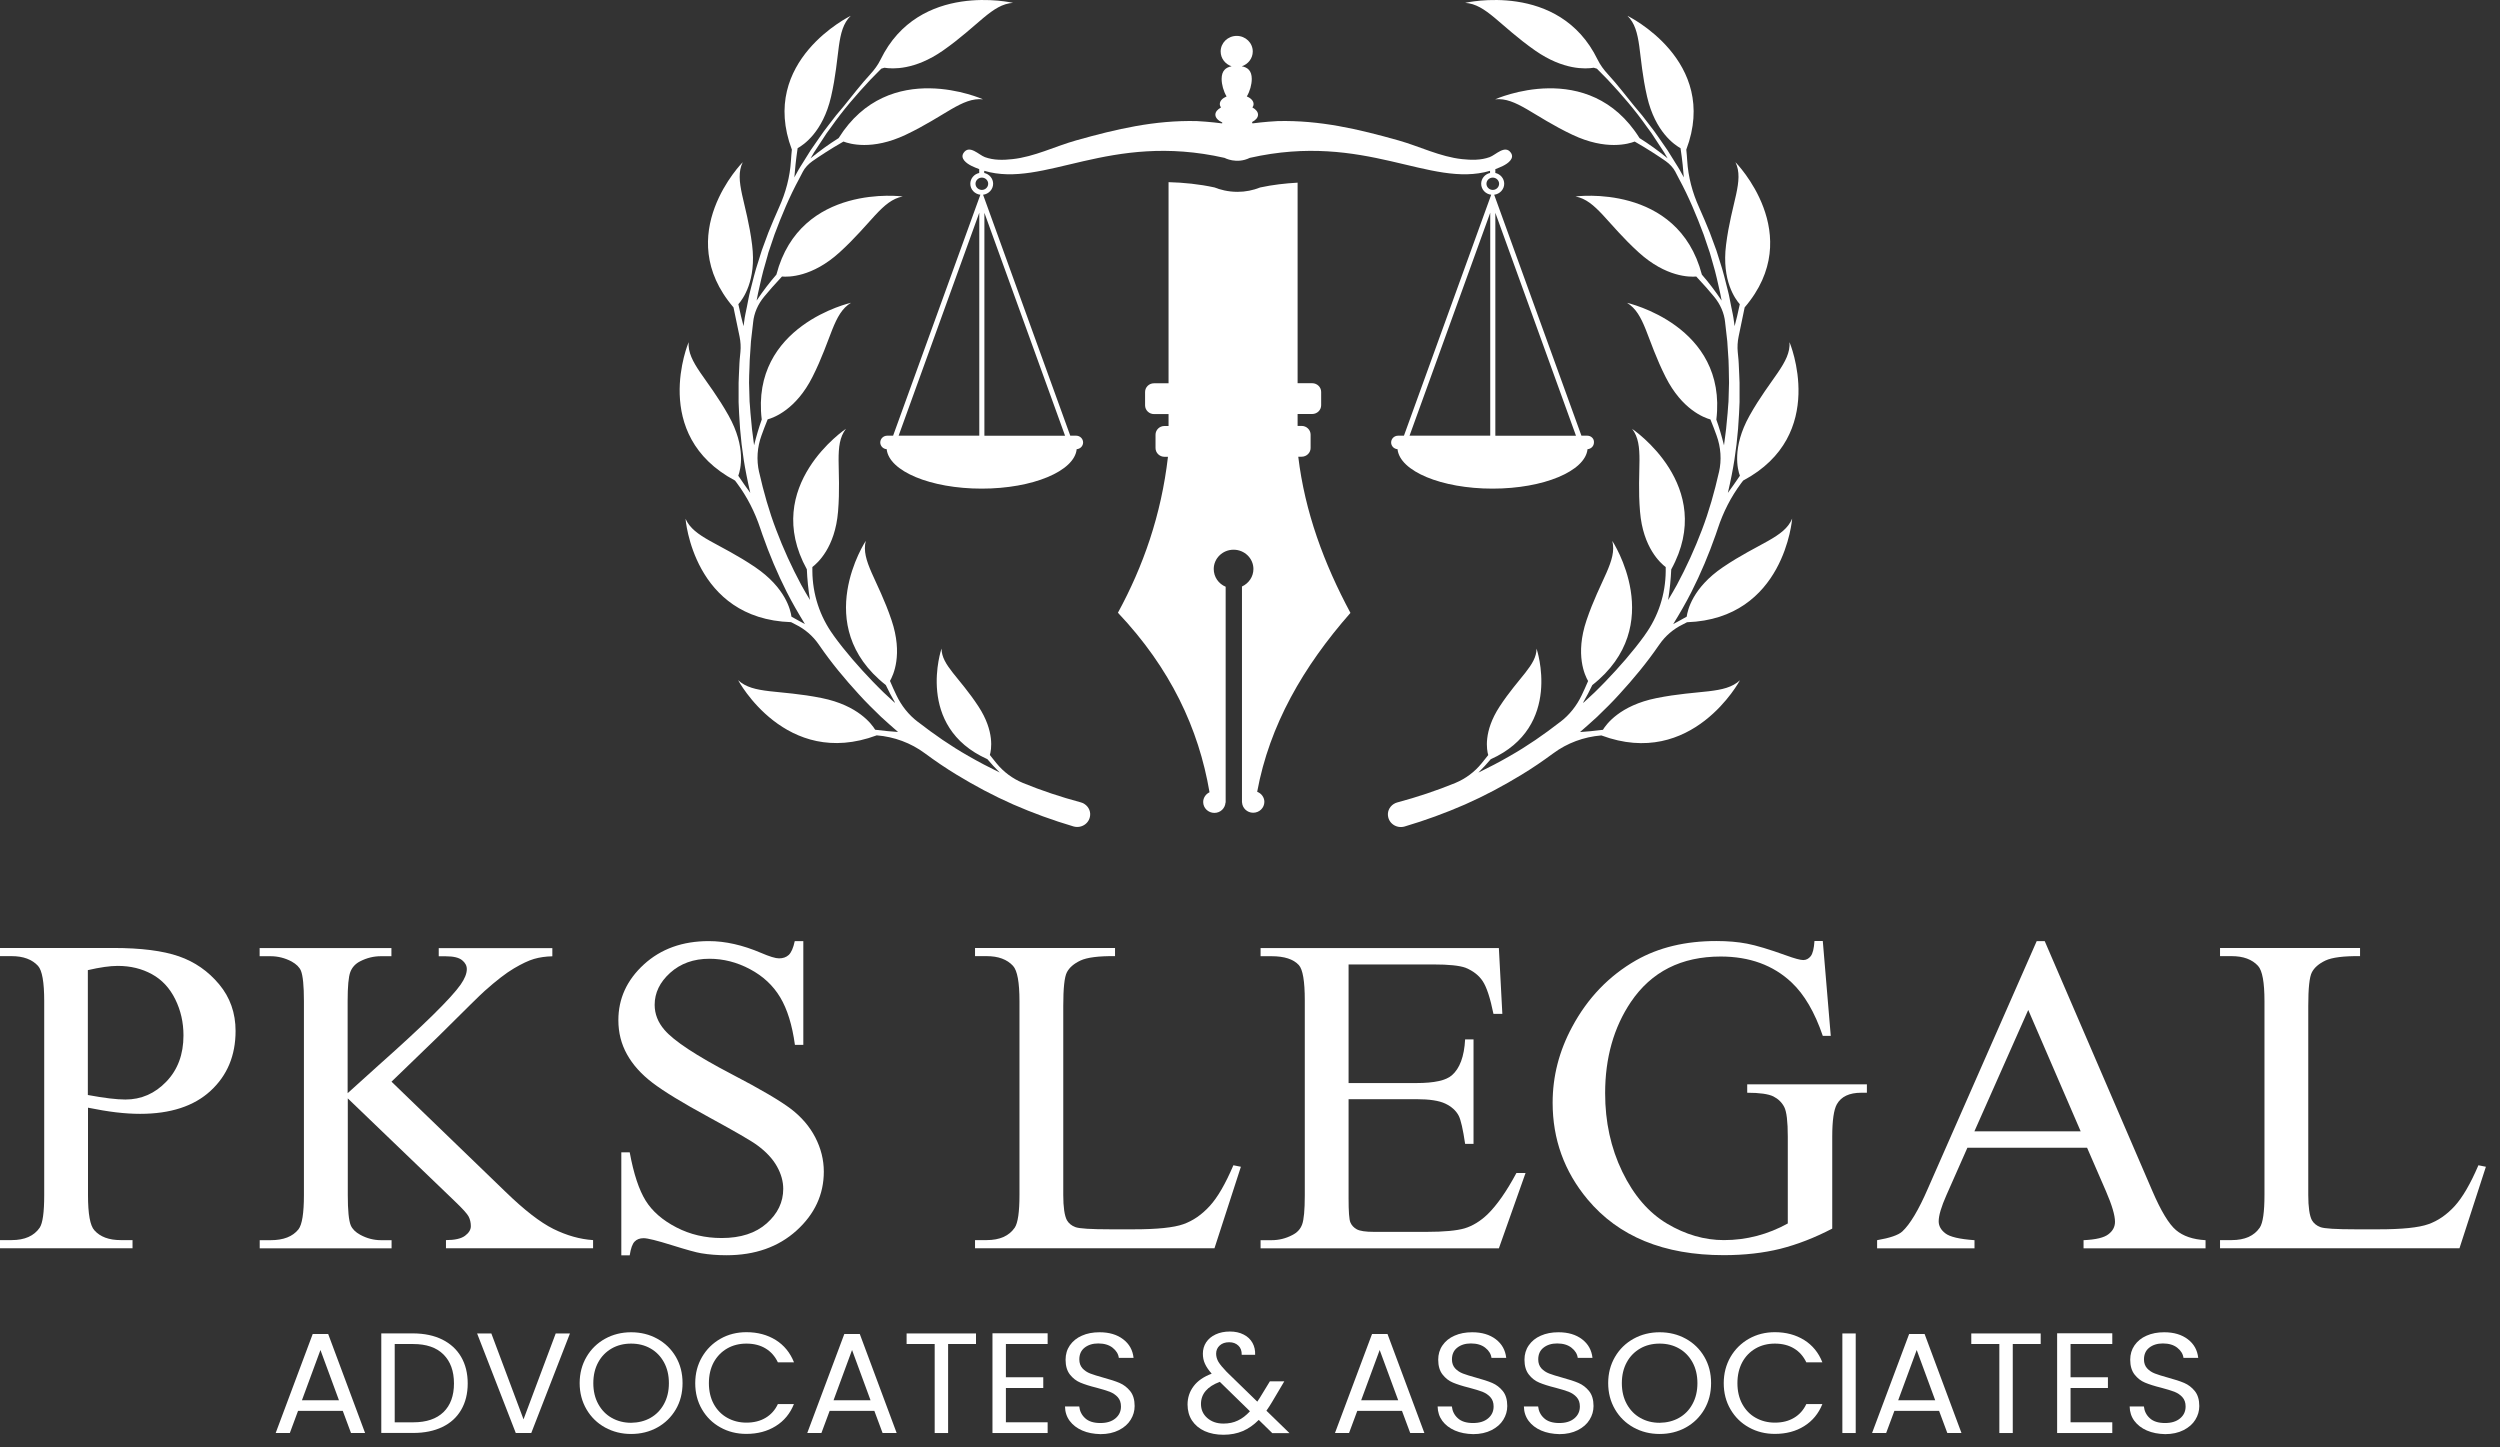 <svg width="95" height="55" viewBox="0 0 95 55" fill="none" xmlns="http://www.w3.org/2000/svg">
<rect x="0" y="0" width="95" height="55" fill="#333333" stroke="none"/>
<path d="M3.344 42.092V45.416C3.344 46.133 3.425 46.58 3.588 46.753C3.807 46.999 4.138 47.124 4.586 47.124H5.036V47.434H0V47.124H0.441C0.938 47.124 1.292 46.966 1.508 46.653C1.623 46.48 1.68 46.067 1.68 45.416V38.041C1.68 37.324 1.602 36.877 1.445 36.704C1.22 36.458 0.885 36.333 0.441 36.333H0V36.023H4.307C5.358 36.023 6.187 36.129 6.794 36.339C7.401 36.549 7.911 36.904 8.327 37.403C8.743 37.901 8.952 38.494 8.952 39.177C8.952 40.11 8.636 40.867 8.004 41.45C7.373 42.034 6.478 42.326 5.324 42.326C5.039 42.326 4.736 42.307 4.404 42.268C4.073 42.228 3.719 42.168 3.344 42.092ZM3.344 41.611C3.65 41.669 3.922 41.709 4.157 41.739C4.395 41.767 4.595 41.782 4.764 41.782C5.364 41.782 5.884 41.557 6.318 41.104C6.753 40.654 6.972 40.068 6.972 39.347C6.972 38.852 6.869 38.396 6.659 37.971C6.45 37.548 6.156 37.229 5.774 37.02C5.393 36.81 4.961 36.704 4.473 36.704C4.179 36.704 3.8 36.758 3.338 36.865V41.611H3.344Z" fill="white"/>
<path d="M14.877 41.104L19.209 45.288C19.919 45.978 20.526 46.449 21.029 46.699C21.533 46.948 22.034 47.091 22.537 47.124V47.434H16.947V47.124C17.282 47.124 17.523 47.069 17.67 46.96C17.817 46.85 17.892 46.729 17.892 46.595C17.892 46.462 17.864 46.34 17.811 46.234C17.758 46.127 17.576 45.927 17.27 45.635L13.216 41.739V45.416C13.216 45.993 13.253 46.376 13.328 46.562C13.388 46.702 13.507 46.823 13.691 46.923C13.938 47.057 14.201 47.127 14.479 47.127H14.88V47.437H9.869V47.127H10.285C10.77 47.127 11.123 46.99 11.342 46.714C11.48 46.535 11.549 46.103 11.549 45.416V38.041C11.549 37.463 11.511 37.077 11.436 36.889C11.38 36.755 11.261 36.637 11.079 36.536C10.826 36.403 10.56 36.336 10.282 36.336H9.866V36.026H14.874V36.336H14.473C14.201 36.336 13.938 36.4 13.685 36.53C13.507 36.621 13.382 36.755 13.313 36.934C13.244 37.114 13.21 37.485 13.21 38.047V41.541C13.325 41.435 13.719 41.08 14.395 40.472C16.112 38.946 17.148 37.925 17.504 37.415C17.661 37.19 17.739 36.995 17.739 36.825C17.739 36.697 17.679 36.582 17.557 36.485C17.435 36.388 17.232 36.339 16.941 36.339H16.672V36.029H20.989V36.339C20.735 36.345 20.504 36.378 20.294 36.439C20.085 36.5 19.831 36.621 19.531 36.798C19.231 36.974 18.862 37.26 18.421 37.652C18.292 37.764 17.707 38.339 16.663 39.378L14.877 41.104Z" fill="white"/>
<path d="M30.526 35.759V39.706H30.207C30.104 38.95 29.916 38.345 29.647 37.898C29.378 37.448 28.997 37.093 28.499 36.828C28.002 36.564 27.489 36.433 26.957 36.433C26.357 36.433 25.859 36.613 25.465 36.968C25.071 37.324 24.877 37.731 24.877 38.184C24.877 38.53 25.002 38.849 25.249 39.135C25.606 39.554 26.46 40.117 27.805 40.819C28.903 41.39 29.65 41.831 30.054 42.138C30.454 42.444 30.764 42.803 30.98 43.219C31.195 43.636 31.305 44.07 31.305 44.523C31.305 45.386 30.961 46.134 30.27 46.76C29.578 47.386 28.69 47.699 27.605 47.699C27.264 47.699 26.941 47.674 26.641 47.623C26.463 47.595 26.091 47.492 25.528 47.316C24.965 47.14 24.608 47.051 24.458 47.051C24.314 47.051 24.198 47.094 24.117 47.179C24.032 47.264 23.97 47.437 23.929 47.702H23.61V43.788H23.929C24.079 44.608 24.283 45.219 24.536 45.626C24.789 46.033 25.18 46.371 25.703 46.641C26.225 46.912 26.798 47.045 27.423 47.045C28.146 47.045 28.715 46.86 29.134 46.489C29.553 46.118 29.763 45.681 29.763 45.176C29.763 44.897 29.685 44.611 29.525 44.325C29.366 44.04 29.119 43.772 28.784 43.526C28.559 43.356 27.942 43.001 26.938 42.453C25.934 41.907 25.218 41.469 24.793 41.144C24.367 40.819 24.045 40.46 23.826 40.065C23.607 39.673 23.498 39.241 23.498 38.767C23.498 37.947 23.82 37.242 24.467 36.649C25.115 36.057 25.937 35.762 26.935 35.762C27.558 35.762 28.221 35.911 28.918 36.209C29.241 36.348 29.469 36.418 29.603 36.418C29.753 36.418 29.875 36.376 29.972 36.288C30.066 36.199 30.145 36.026 30.201 35.762H30.526V35.759Z" fill="white"/>
<path d="M46.869 44.28L47.154 44.337L46.15 47.434H37.051V47.124H37.492C37.989 47.124 38.343 46.966 38.559 46.653C38.68 46.474 38.74 46.057 38.74 45.407V38.041C38.74 37.327 38.659 36.883 38.496 36.704C38.271 36.458 37.936 36.333 37.492 36.333H37.051V36.023H42.371V36.333C41.746 36.327 41.311 36.382 41.058 36.5C40.807 36.619 40.635 36.767 40.542 36.947C40.448 37.126 40.404 37.555 40.404 38.235V45.407C40.404 45.872 40.451 46.194 40.542 46.367C40.61 46.486 40.717 46.574 40.861 46.629C41.005 46.687 41.455 46.714 42.212 46.714H43.069C43.97 46.714 44.602 46.65 44.968 46.519C45.334 46.389 45.665 46.161 45.965 45.833C46.269 45.504 46.566 44.988 46.869 44.28Z" fill="white"/>
<path d="M51.246 36.643V41.156H53.829C54.499 41.156 54.946 41.058 55.171 40.861C55.471 40.602 55.64 40.147 55.675 39.496H55.994V43.468H55.675C55.593 42.912 55.512 42.556 55.431 42.398C55.328 42.201 55.156 42.049 54.921 41.937C54.683 41.824 54.32 41.769 53.829 41.769H51.246V45.532C51.246 46.036 51.267 46.343 51.315 46.452C51.361 46.562 51.443 46.65 51.558 46.714C51.674 46.778 51.893 46.811 52.215 46.811H54.208C54.871 46.811 55.356 46.765 55.656 46.677C55.956 46.586 56.247 46.41 56.523 46.148C56.879 45.802 57.248 45.276 57.624 44.574H57.971L56.957 47.437H47.902V47.127H48.318C48.596 47.127 48.859 47.063 49.106 46.933C49.291 46.841 49.416 46.708 49.481 46.528C49.547 46.349 49.582 45.981 49.582 45.425V38.01C49.582 37.287 49.507 36.84 49.356 36.673C49.15 36.448 48.803 36.336 48.318 36.336H47.902V36.026H56.957L57.089 38.527H56.751C56.629 37.925 56.494 37.515 56.347 37.29C56.2 37.065 55.981 36.895 55.694 36.776C55.462 36.691 55.056 36.649 54.471 36.649H51.246V36.643Z" fill="white"/>
<path d="M69.266 35.759L69.569 39.363H69.266C68.959 38.463 68.565 37.789 68.08 37.333C67.383 36.676 66.482 36.348 65.387 36.348C63.892 36.348 62.753 36.923 61.974 38.074C61.321 39.044 60.995 40.202 60.995 41.542C60.995 42.63 61.211 43.623 61.646 44.523C62.081 45.423 62.647 46.079 63.348 46.498C64.048 46.915 64.771 47.124 65.509 47.124C65.941 47.124 66.36 47.07 66.766 46.963C67.17 46.857 67.561 46.699 67.936 46.492V43.192C67.936 42.621 67.892 42.244 67.802 42.068C67.711 41.891 67.573 41.758 67.386 41.663C67.198 41.572 66.867 41.524 66.394 41.524V41.205H70.942V41.524H70.727C70.276 41.524 69.966 41.669 69.801 41.961C69.685 42.168 69.625 42.578 69.625 43.192V46.687C68.962 47.033 68.305 47.288 67.658 47.453C67.01 47.614 66.291 47.696 65.5 47.696C63.229 47.696 61.505 46.988 60.326 45.575C59.441 44.514 59 43.289 59 41.904C59 40.898 59.247 39.937 59.744 39.017C60.332 37.922 61.142 37.081 62.172 36.491C63.032 36.002 64.048 35.759 65.221 35.759C65.65 35.759 66.038 35.792 66.388 35.859C66.738 35.926 67.233 36.075 67.874 36.306C68.196 36.424 68.415 36.482 68.524 36.482C68.634 36.482 68.728 36.433 68.806 36.336C68.884 36.239 68.931 36.044 68.95 35.759H69.266Z" fill="white"/>
<path d="M79.309 43.614H74.761L73.964 45.416C73.767 45.86 73.67 46.191 73.67 46.41C73.67 46.583 73.754 46.738 73.926 46.869C74.095 47 74.464 47.088 75.031 47.127V47.437H71.33V47.127C71.821 47.042 72.137 46.933 72.284 46.799C72.578 46.529 72.907 45.982 73.263 45.158L77.395 35.762H77.699L81.79 45.258C82.118 46.021 82.419 46.517 82.688 46.744C82.957 46.972 83.329 47.1 83.811 47.127V47.437H79.175V47.127C79.644 47.106 79.96 47.03 80.123 46.899C80.289 46.772 80.37 46.614 80.37 46.428C80.37 46.182 80.254 45.79 80.023 45.258L79.309 43.614ZM79.066 42.991L77.073 38.378L75.027 42.991H79.066Z" fill="white"/>
<path d="M94.18 44.28L94.464 44.337L93.46 47.434H84.361V47.124H84.802C85.299 47.124 85.653 46.966 85.869 46.653C85.991 46.474 86.05 46.057 86.05 45.407V38.041C86.05 37.327 85.969 36.883 85.806 36.704C85.581 36.458 85.246 36.333 84.802 36.333H84.361V36.023H89.682V36.333C89.056 36.327 88.621 36.382 88.368 36.5C88.118 36.619 87.946 36.767 87.852 36.947C87.758 37.126 87.714 37.555 87.714 38.235V45.407C87.714 45.872 87.761 46.194 87.852 46.367C87.921 46.486 88.027 46.574 88.171 46.629C88.315 46.687 88.765 46.714 89.522 46.714H90.379C91.28 46.714 91.912 46.65 92.278 46.519C92.641 46.392 92.975 46.161 93.276 45.833C93.576 45.504 93.876 44.988 94.18 44.28Z" fill="white"/>
<path d="M13.025 53.612H11.326L11.014 54.454H10.476L11.883 50.692H12.471L13.873 54.454H13.338L13.025 53.612ZM12.881 53.211L12.177 51.3L11.473 53.211H12.881Z" fill="white"/>
<path d="M16.807 50.903C17.116 51.057 17.357 51.276 17.523 51.562C17.689 51.848 17.773 52.185 17.773 52.571C17.773 52.957 17.689 53.294 17.523 53.577C17.357 53.862 17.119 54.078 16.807 54.227C16.497 54.376 16.128 54.452 15.702 54.452H14.489V50.669H15.702C16.128 50.672 16.494 50.748 16.807 50.903ZM16.854 53.659C17.119 53.4 17.251 53.036 17.251 52.571C17.251 52.1 17.116 51.732 16.85 51.468C16.584 51.203 16.2 51.073 15.702 51.073H14.999V54.048H15.702C16.206 54.048 16.588 53.917 16.854 53.659Z" fill="white"/>
<path d="M21.658 50.671L20.188 54.455H19.6L18.13 50.671H18.671L19.894 53.935L21.117 50.671H21.658Z" fill="white"/>
<path d="M22.994 54.245C22.697 54.081 22.459 53.85 22.287 53.555C22.115 53.26 22.027 52.929 22.027 52.558C22.027 52.188 22.115 51.856 22.287 51.562C22.459 51.267 22.697 51.036 22.994 50.872C23.291 50.708 23.622 50.626 23.982 50.626C24.348 50.626 24.68 50.708 24.977 50.872C25.274 51.036 25.509 51.264 25.681 51.558C25.853 51.853 25.937 52.184 25.937 52.558C25.937 52.932 25.853 53.263 25.681 53.558C25.509 53.85 25.274 54.081 24.977 54.245C24.68 54.409 24.348 54.491 23.982 54.491C23.622 54.491 23.294 54.409 22.994 54.245ZM24.717 53.88C24.936 53.756 25.105 53.582 25.23 53.354C25.355 53.127 25.418 52.862 25.418 52.561C25.418 52.257 25.355 51.993 25.23 51.765C25.105 51.54 24.936 51.364 24.72 51.242C24.504 51.118 24.257 51.057 23.982 51.057C23.707 51.057 23.46 51.118 23.244 51.242C23.028 51.367 22.856 51.54 22.734 51.765C22.609 51.993 22.546 52.257 22.546 52.561C22.546 52.862 22.609 53.127 22.734 53.354C22.859 53.582 23.031 53.759 23.247 53.88C23.463 54.002 23.71 54.066 23.982 54.066C24.254 54.062 24.501 54.002 24.717 53.88Z" fill="white"/>
<path d="M26.678 51.565C26.85 51.27 27.085 51.039 27.379 50.872C27.673 50.705 28.005 50.623 28.364 50.623C28.79 50.623 29.159 50.723 29.478 50.92C29.794 51.118 30.025 51.401 30.172 51.768H29.559C29.45 51.54 29.296 51.364 29.093 51.242C28.89 51.118 28.646 51.057 28.364 51.057C28.092 51.057 27.848 51.118 27.632 51.242C27.416 51.367 27.248 51.54 27.122 51.765C27 51.993 26.938 52.258 26.938 52.561C26.938 52.862 27 53.127 27.122 53.352C27.244 53.576 27.416 53.753 27.632 53.874C27.848 53.996 28.092 54.06 28.364 54.06C28.646 54.06 28.89 53.999 29.093 53.877C29.296 53.756 29.453 53.583 29.559 53.355H30.169C30.025 53.716 29.794 53.996 29.475 54.193C29.156 54.391 28.787 54.488 28.361 54.488C27.998 54.488 27.67 54.406 27.376 54.242C27.079 54.078 26.847 53.85 26.675 53.555C26.503 53.26 26.419 52.932 26.419 52.561C26.419 52.191 26.506 51.859 26.678 51.565Z" fill="white"/>
<path d="M33.225 53.612H31.527L31.214 54.454H30.676L32.084 50.692H32.672L34.073 54.454H33.538L33.225 53.612ZM33.081 53.211L32.378 51.3L31.674 53.211H33.081Z" fill="white"/>
<path d="M37.088 50.671V51.072H36.028V54.455H35.518V51.072H34.451V50.671H37.088Z" fill="white"/>
<path d="M38.224 51.072V52.336H39.644V52.744H38.224V54.047H39.81V54.455H37.714V50.665H39.81V51.072H38.224Z" fill="white"/>
<path d="M41.127 54.36C40.923 54.272 40.764 54.148 40.648 53.993C40.532 53.835 40.473 53.652 40.47 53.446H41.011C41.03 53.622 41.105 53.774 41.236 53.892C41.367 54.014 41.561 54.075 41.815 54.075C42.056 54.075 42.246 54.017 42.387 53.898C42.528 53.78 42.597 53.631 42.597 53.446C42.597 53.3 42.556 53.184 42.475 53.093C42.393 53.002 42.29 52.935 42.168 52.886C42.046 52.841 41.88 52.789 41.671 52.734C41.414 52.671 41.208 52.604 41.055 52.54C40.901 52.476 40.767 52.373 40.657 52.233C40.548 52.093 40.492 51.905 40.492 51.671C40.492 51.464 40.545 51.282 40.654 51.124C40.764 50.966 40.914 50.841 41.111 50.756C41.305 50.668 41.53 50.626 41.783 50.626C42.149 50.626 42.447 50.714 42.681 50.893C42.913 51.069 43.044 51.306 43.075 51.598H42.515C42.497 51.452 42.418 51.324 42.281 51.215C42.143 51.106 41.962 51.051 41.733 51.051C41.521 51.051 41.349 51.106 41.214 51.212C41.08 51.318 41.014 51.467 41.014 51.659C41.014 51.795 41.055 51.908 41.133 51.996C41.214 52.084 41.311 52.148 41.43 52.194C41.549 52.239 41.712 52.291 41.924 52.349C42.181 52.419 42.387 52.485 42.544 52.552C42.7 52.619 42.834 52.722 42.947 52.862C43.06 53.002 43.116 53.19 43.116 53.43C43.116 53.616 43.066 53.789 42.966 53.95C42.866 54.114 42.716 54.245 42.519 54.345C42.322 54.445 42.087 54.497 41.821 54.497C41.558 54.491 41.327 54.448 41.127 54.36Z" fill="white"/>
<path d="M48.343 54.455L47.833 53.956C47.642 54.148 47.439 54.29 47.223 54.382C47.007 54.473 46.763 54.521 46.491 54.521C46.222 54.521 45.984 54.473 45.778 54.382C45.571 54.287 45.412 54.154 45.296 53.98C45.184 53.807 45.127 53.604 45.127 53.373C45.127 53.108 45.205 52.877 45.359 52.674C45.512 52.47 45.74 52.315 46.044 52.2C45.925 52.063 45.837 51.935 45.787 51.82C45.734 51.704 45.709 51.577 45.709 51.44C45.709 51.282 45.75 51.136 45.834 51.008C45.919 50.881 46.037 50.781 46.194 50.708C46.35 50.635 46.532 50.598 46.735 50.598C46.935 50.598 47.11 50.635 47.261 50.714C47.411 50.79 47.52 50.896 47.595 51.03C47.67 51.166 47.702 51.315 47.695 51.483H47.185C47.188 51.334 47.148 51.218 47.057 51.133C46.966 51.048 46.854 51.005 46.71 51.005C46.56 51.005 46.441 51.045 46.35 51.127C46.26 51.209 46.213 51.312 46.213 51.44C46.213 51.549 46.244 51.653 46.303 51.756C46.366 51.856 46.469 51.981 46.613 52.13L47.777 53.263L47.877 53.111L48.255 52.491H48.803L48.346 53.263C48.283 53.373 48.208 53.485 48.124 53.607L49 54.458H48.343V54.455ZM47.038 53.98C47.201 53.904 47.354 53.786 47.498 53.628L46.353 52.51C45.878 52.686 45.637 52.968 45.637 53.351C45.637 53.564 45.715 53.743 45.875 53.883C46.034 54.023 46.238 54.096 46.491 54.096C46.694 54.096 46.876 54.059 47.038 53.98Z" fill="white"/>
<path d="M53.275 53.612H51.577L51.264 54.454H50.729L52.137 50.692H52.725L54.126 54.454H53.588L53.275 53.612ZM53.132 53.211L52.428 51.3L51.724 53.211H53.132Z" fill="white"/>
<path d="M55.287 54.36C55.084 54.272 54.924 54.148 54.808 53.993C54.693 53.835 54.633 53.652 54.63 53.446H55.171C55.19 53.622 55.265 53.774 55.397 53.892C55.528 54.014 55.722 54.075 55.975 54.075C56.216 54.075 56.407 54.017 56.548 53.898C56.688 53.78 56.757 53.631 56.757 53.446C56.757 53.3 56.717 53.184 56.635 53.093C56.554 53.002 56.451 52.935 56.329 52.886C56.207 52.841 56.041 52.789 55.831 52.734C55.575 52.671 55.368 52.604 55.215 52.54C55.059 52.476 54.927 52.373 54.818 52.233C54.708 52.093 54.652 51.905 54.652 51.671C54.652 51.464 54.705 51.282 54.815 51.124C54.924 50.966 55.074 50.841 55.271 50.756C55.468 50.668 55.691 50.626 55.944 50.626C56.31 50.626 56.607 50.714 56.842 50.893C57.073 51.069 57.204 51.306 57.236 51.598H56.676C56.657 51.452 56.579 51.324 56.441 51.215C56.304 51.106 56.122 51.051 55.894 51.051C55.681 51.051 55.509 51.106 55.375 51.212C55.24 51.318 55.174 51.467 55.174 51.659C55.174 51.795 55.215 51.908 55.293 51.996C55.375 52.084 55.472 52.148 55.59 52.194C55.709 52.239 55.872 52.291 56.085 52.349C56.341 52.419 56.548 52.485 56.704 52.552C56.86 52.619 56.995 52.722 57.108 52.862C57.22 53.002 57.276 53.19 57.276 53.43C57.276 53.616 57.226 53.789 57.126 53.95C57.026 54.114 56.876 54.245 56.679 54.345C56.482 54.445 56.247 54.497 55.981 54.497C55.719 54.491 55.49 54.448 55.287 54.36Z" fill="white"/>
<path d="M58.565 54.36C58.362 54.272 58.202 54.148 58.087 53.993C57.971 53.835 57.911 53.652 57.908 53.446H58.449C58.468 53.622 58.543 53.774 58.675 53.892C58.806 54.014 59 54.075 59.253 54.075C59.494 54.075 59.685 54.017 59.826 53.898C59.966 53.78 60.035 53.631 60.035 53.446C60.035 53.3 59.995 53.184 59.913 53.093C59.832 53.002 59.729 52.935 59.607 52.886C59.485 52.841 59.319 52.789 59.109 52.734C58.853 52.671 58.646 52.604 58.493 52.54C58.337 52.476 58.205 52.373 58.096 52.233C57.986 52.093 57.93 51.905 57.93 51.671C57.93 51.464 57.983 51.282 58.093 51.124C58.202 50.966 58.352 50.841 58.549 50.756C58.746 50.668 58.969 50.626 59.222 50.626C59.588 50.626 59.885 50.714 60.12 50.893C60.351 51.069 60.483 51.306 60.514 51.598H59.954C59.935 51.452 59.857 51.324 59.719 51.215C59.582 51.106 59.4 51.051 59.172 51.051C58.959 51.051 58.787 51.106 58.653 51.212C58.518 51.318 58.453 51.467 58.453 51.659C58.453 51.795 58.493 51.908 58.571 51.996C58.653 52.084 58.75 52.148 58.868 52.194C58.987 52.239 59.15 52.291 59.363 52.349C59.619 52.419 59.826 52.485 59.982 52.552C60.138 52.619 60.273 52.722 60.386 52.862C60.498 53.002 60.554 53.19 60.554 53.43C60.554 53.616 60.504 53.789 60.404 53.95C60.304 54.114 60.154 54.245 59.957 54.345C59.76 54.445 59.525 54.497 59.26 54.497C59 54.491 58.768 54.448 58.565 54.36Z" fill="white"/>
<path d="M62.077 54.245C61.78 54.081 61.542 53.85 61.37 53.555C61.198 53.26 61.111 52.929 61.111 52.558C61.111 52.188 61.198 51.856 61.37 51.562C61.542 51.267 61.78 51.036 62.077 50.872C62.374 50.708 62.706 50.626 63.066 50.626C63.432 50.626 63.763 50.708 64.061 50.872C64.358 51.036 64.592 51.264 64.764 51.558C64.936 51.853 65.021 52.184 65.021 52.558C65.021 52.932 64.936 53.263 64.764 53.558C64.592 53.85 64.358 54.081 64.061 54.245C63.763 54.409 63.432 54.491 63.066 54.491C62.706 54.491 62.374 54.409 62.077 54.245ZM63.801 53.88C64.02 53.756 64.192 53.582 64.314 53.354C64.439 53.127 64.502 52.862 64.502 52.561C64.502 52.257 64.439 51.993 64.314 51.765C64.189 51.54 64.02 51.364 63.804 51.242C63.588 51.118 63.341 51.057 63.066 51.057C62.791 51.057 62.543 51.118 62.328 51.242C62.112 51.367 61.94 51.54 61.818 51.765C61.693 51.993 61.63 52.257 61.63 52.561C61.63 52.862 61.693 53.127 61.818 53.354C61.943 53.582 62.115 53.759 62.331 53.88C62.55 54.005 62.794 54.066 63.066 54.066C63.338 54.062 63.585 54.002 63.801 53.88Z" fill="white"/>
<path d="M65.759 51.565C65.931 51.27 66.166 51.039 66.46 50.872C66.757 50.705 67.085 50.623 67.445 50.623C67.87 50.623 68.239 50.723 68.558 50.92C68.874 51.118 69.106 51.401 69.25 51.768H68.64C68.53 51.54 68.377 51.364 68.174 51.242C67.97 51.118 67.726 51.057 67.445 51.057C67.173 51.057 66.929 51.118 66.713 51.242C66.497 51.367 66.328 51.54 66.206 51.765C66.084 51.993 66.022 52.258 66.022 52.561C66.022 52.862 66.084 53.127 66.206 53.352C66.328 53.576 66.497 53.753 66.713 53.874C66.929 53.996 67.173 54.06 67.445 54.06C67.73 54.06 67.97 53.999 68.174 53.877C68.377 53.756 68.533 53.583 68.64 53.355H69.25C69.106 53.716 68.874 53.996 68.558 54.193C68.243 54.391 67.87 54.488 67.445 54.488C67.082 54.488 66.754 54.406 66.46 54.242C66.162 54.078 65.931 53.85 65.759 53.555C65.587 53.26 65.502 52.932 65.502 52.561C65.502 52.191 65.59 51.859 65.759 51.565Z" fill="white"/>
<path d="M70.517 50.671V54.455H70.01V50.671H70.517Z" fill="white"/>
<path d="M73.685 53.612H71.987L71.674 54.454H71.139L72.547 50.692H73.135L74.536 54.454H73.998L73.685 53.612ZM73.538 53.211L72.835 51.3L72.131 53.211H73.538Z" fill="white"/>
<path d="M77.546 50.671V51.072H76.485V54.455H75.975V51.072H74.909V50.671H77.546Z" fill="white"/>
<path d="M78.681 51.072V52.336H80.101V52.744H78.681V54.047H80.267V54.455H78.171V50.665H80.267V51.072H78.681Z" fill="white"/>
<path d="M81.583 54.36C81.38 54.272 81.221 54.148 81.105 53.993C80.989 53.835 80.93 53.652 80.927 53.446H81.468C81.486 53.622 81.561 53.774 81.693 53.892C81.824 54.014 82.018 54.075 82.272 54.075C82.512 54.075 82.703 54.017 82.844 53.898C82.985 53.78 83.053 53.631 83.053 53.446C83.053 53.3 83.013 53.184 82.931 53.093C82.85 53.002 82.747 52.935 82.625 52.886C82.503 52.841 82.337 52.789 82.128 52.734C81.871 52.671 81.665 52.604 81.511 52.54C81.355 52.476 81.224 52.373 81.114 52.233C81.005 52.093 80.948 51.905 80.948 51.671C80.948 51.464 81.002 51.282 81.111 51.124C81.221 50.966 81.371 50.841 81.568 50.756C81.765 50.668 81.987 50.626 82.24 50.626C82.606 50.626 82.903 50.714 83.138 50.893C83.37 51.069 83.501 51.306 83.532 51.598H82.972C82.953 51.452 82.875 51.324 82.738 51.215C82.6 51.106 82.419 51.051 82.19 51.051C81.978 51.051 81.805 51.106 81.671 51.212C81.537 51.318 81.471 51.467 81.471 51.659C81.471 51.795 81.511 51.908 81.59 51.996C81.671 52.084 81.768 52.148 81.887 52.194C82.006 52.239 82.168 52.291 82.381 52.349C82.638 52.419 82.844 52.485 83 52.552C83.157 52.619 83.291 52.722 83.404 52.862C83.516 53.002 83.573 53.19 83.573 53.43C83.573 53.616 83.523 53.789 83.423 53.95C83.323 54.114 83.172 54.245 82.975 54.345C82.778 54.445 82.544 54.497 82.278 54.497C82.015 54.491 81.787 54.448 81.583 54.36Z" fill="white"/>
<path d="M60.316 16.556H60.094L56.779 7.4C56.992 7.375 57.16 7.196 57.16 6.983C57.16 6.783 57.017 6.616 56.823 6.573V6.427C56.919 6.391 57.017 6.351 57.11 6.306C57.31 6.208 57.558 6.02 57.417 5.81C57.195 5.482 56.838 5.889 56.607 5.971C56.269 6.093 55.912 6.084 55.559 6.047C54.73 5.959 53.939 5.561 53.144 5.336C51.602 4.902 50.16 4.564 48.555 4.601C48.499 4.601 48.008 4.634 47.592 4.689C47.589 4.671 47.586 4.652 47.579 4.637C47.72 4.564 47.805 4.467 47.805 4.358C47.805 4.251 47.723 4.157 47.592 4.084C47.62 4.045 47.636 3.999 47.636 3.953C47.636 3.835 47.536 3.729 47.379 3.665C47.495 3.47 47.567 3.215 47.567 2.999C47.567 2.686 47.41 2.559 47.188 2.519C47.429 2.44 47.605 2.218 47.605 1.957C47.605 1.629 47.332 1.364 46.995 1.364C46.657 1.364 46.385 1.629 46.385 1.957C46.385 2.218 46.56 2.44 46.801 2.519C46.582 2.559 46.422 2.686 46.422 2.999C46.422 3.212 46.494 3.47 46.61 3.665C46.453 3.732 46.353 3.835 46.353 3.953C46.353 3.999 46.369 4.045 46.397 4.084C46.266 4.157 46.184 4.251 46.184 4.358C46.184 4.476 46.288 4.582 46.447 4.655C46.444 4.668 46.441 4.677 46.441 4.689C46.025 4.634 45.534 4.601 45.477 4.601C43.873 4.564 42.431 4.902 40.889 5.336C40.091 5.561 39.303 5.959 38.474 6.047C38.12 6.087 37.761 6.093 37.426 5.971C37.195 5.886 36.838 5.482 36.616 5.81C36.475 6.02 36.722 6.208 36.922 6.306C37.019 6.351 37.116 6.394 37.21 6.427V6.573C37.016 6.616 36.872 6.783 36.872 6.983C36.872 7.199 37.038 7.375 37.254 7.4L33.938 16.556H33.716C33.569 16.556 33.45 16.671 33.45 16.814C33.45 16.951 33.56 17.06 33.694 17.069C33.779 17.905 35.362 18.568 37.304 18.568C39.246 18.568 40.832 17.902 40.914 17.069C41.051 17.06 41.158 16.948 41.158 16.814C41.158 16.671 41.039 16.556 40.892 16.556H40.67L37.357 7.4C37.57 7.375 37.739 7.196 37.739 6.983C37.739 6.783 37.595 6.616 37.401 6.573V6.491C39.681 7.163 42.14 5.005 46.532 5.999C46.532 5.999 46.985 6.248 47.492 5.999C51.883 5.005 54.342 7.163 56.622 6.491V6.573C56.428 6.616 56.285 6.783 56.285 6.983C56.285 7.199 56.45 7.375 56.666 7.4L53.35 16.556H53.128C52.981 16.556 52.863 16.671 52.863 16.814C52.863 16.951 52.972 17.06 53.106 17.069C53.191 17.905 54.774 18.568 56.716 18.568C58.659 18.568 60.241 17.902 60.326 17.069C60.464 17.06 60.57 16.948 60.57 16.814C60.582 16.671 60.464 16.556 60.316 16.556ZM37.213 16.556H34.148L37.213 8.083V16.556ZM37.407 8.086L40.473 16.559H37.407V8.086ZM37.551 6.983C37.551 7.111 37.442 7.217 37.31 7.217C37.179 7.217 37.069 7.111 37.069 6.983C37.069 6.856 37.179 6.749 37.31 6.749C37.442 6.749 37.551 6.853 37.551 6.983ZM56.629 16.556H53.563L56.629 8.083V16.556ZM56.485 6.983C56.485 6.856 56.591 6.749 56.726 6.749C56.857 6.749 56.966 6.856 56.966 6.983C56.966 7.111 56.857 7.217 56.726 7.217C56.594 7.217 56.485 7.111 56.485 6.983ZM56.823 16.556V8.086L59.888 16.559H56.823V16.556Z" fill="white"/>
<path fill-rule="evenodd" clip-rule="evenodd" d="M47.773 30.088C48.239 27.554 49.528 25.326 51.317 23.29C50.31 21.412 49.585 19.452 49.334 17.355H49.463C49.65 17.355 49.803 17.206 49.803 17.024V16.516C49.803 16.334 49.65 16.185 49.463 16.185H49.309V15.732H49.863C50.051 15.732 50.204 15.583 50.204 15.401V14.893C50.204 14.711 50.051 14.562 49.863 14.562H49.309V6.941C48.837 6.968 48.368 7.02 47.889 7.123C47.614 7.232 47.326 7.29 47.026 7.29C46.654 7.29 46.35 7.202 46.153 7.123C45.562 6.995 44.986 6.938 44.405 6.922V14.565H43.851C43.663 14.565 43.513 14.714 43.513 14.896V15.404C43.513 15.586 43.666 15.735 43.851 15.735H44.405V16.188H44.248C44.061 16.188 43.91 16.337 43.91 16.519V17.027C43.91 17.209 44.064 17.358 44.248 17.358H44.383C44.126 19.579 43.441 21.521 42.481 23.284C44.474 25.39 45.55 27.681 45.962 30.106C45.822 30.173 45.721 30.313 45.721 30.477C45.721 30.705 45.912 30.89 46.147 30.89C46.375 30.89 46.554 30.717 46.569 30.498H46.575V22.296C46.306 22.184 46.122 21.925 46.122 21.622C46.122 21.218 46.46 20.889 46.876 20.889C47.292 20.889 47.63 21.218 47.63 21.622C47.63 21.916 47.451 22.169 47.195 22.287V30.471V30.492H47.198C47.21 30.708 47.392 30.884 47.62 30.884C47.855 30.884 48.046 30.699 48.046 30.471C48.046 30.298 47.933 30.149 47.773 30.088Z" fill="white"/>
<path d="M65.474 21.552C64.314 22.339 64.126 23.196 64.095 23.433C63.91 23.539 63.738 23.63 63.582 23.715C63.829 23.317 64.061 22.913 64.273 22.497C64.63 21.792 64.936 21.062 65.196 20.321C65.224 20.239 65.252 20.157 65.28 20.075C65.481 19.464 65.775 18.884 66.162 18.364C66.188 18.331 66.216 18.294 66.241 18.261C69.494 16.528 68.002 13.003 68.002 13.003C68.052 13.781 67.276 14.377 66.482 15.796C65.806 17.006 66.031 17.853 66.116 18.078C65.95 18.327 65.793 18.546 65.659 18.729C65.712 18.501 65.762 18.273 65.806 18.045C65.959 17.276 66.047 16.495 66.084 15.714L66.097 15.422C66.103 15.325 66.106 15.228 66.103 15.13V14.544C66.1 14.35 66.084 14.155 66.078 13.957C66.072 13.86 66.072 13.763 66.062 13.666L66.034 13.374C66.016 13.18 66.028 12.985 66.066 12.797L66.297 11.681C68.668 8.91 65.947 6.163 65.947 6.163C66.288 6.871 65.79 7.697 65.59 9.305C65.418 10.669 65.95 11.377 66.112 11.56C66.047 11.882 65.975 12.168 65.915 12.395L65.89 12.213C65.868 12.019 65.822 11.83 65.784 11.639L65.728 11.353C65.709 11.256 65.69 11.162 65.665 11.067C65.568 10.691 65.481 10.308 65.356 9.94L65.268 9.66L65.224 9.521L65.174 9.384L64.971 8.834C64.843 8.515 64.708 8.199 64.567 7.883C64.311 7.32 64.151 6.719 64.114 6.105C64.104 5.962 64.095 5.822 64.079 5.686C65.356 2.303 61.843 0.601 61.843 0.601C62.409 1.158 62.227 2.1 62.59 3.677C62.9 5.02 63.645 5.512 63.86 5.631C63.929 6.09 63.967 6.476 63.985 6.743C63.979 6.734 63.976 6.725 63.97 6.713L63.829 6.457C63.782 6.372 63.726 6.29 63.676 6.208L63.366 5.71L63.031 5.227C62.975 5.148 62.922 5.066 62.862 4.987L62.684 4.753C62.5 4.503 62.306 4.263 62.102 4.029C61.821 3.683 61.436 3.184 61.102 2.823C60.945 2.653 60.807 2.467 60.707 2.261C59.247 -0.733 55.675 0.109 55.675 0.109C56.475 0.158 56.988 0.978 58.34 1.923C59.409 2.668 60.254 2.625 60.563 2.574C60.601 2.586 60.645 2.598 60.682 2.61L61.092 3.026C61.627 3.598 62.137 4.187 62.584 4.825L62.756 5.059C62.812 5.138 62.862 5.221 62.916 5.303L63.235 5.789L63.369 6.017C63.013 5.725 62.656 5.47 62.303 5.248C60.376 2.169 56.816 3.774 56.816 3.774C57.614 3.692 58.261 4.415 59.756 5.123C61.029 5.725 61.89 5.467 62.118 5.379C62.628 5.67 63.053 5.953 63.297 6.123C63.451 6.233 63.582 6.369 63.669 6.536V6.539L63.804 6.798C64.173 7.478 64.47 8.193 64.739 8.913L64.924 9.46L64.971 9.597L65.011 9.736L65.09 10.013C65.202 10.381 65.28 10.758 65.365 11.131C65.387 11.226 65.406 11.32 65.421 11.414V11.42C65.18 11.061 64.93 10.733 64.671 10.435C63.757 6.944 59.869 7.466 59.869 7.466C60.657 7.615 61.058 8.49 62.274 9.594C63.31 10.533 64.211 10.53 64.458 10.508C64.736 10.803 64.965 11.067 65.133 11.271C65.368 11.554 65.521 11.894 65.556 12.256C65.556 12.259 65.556 12.259 65.556 12.262L65.621 12.833L65.637 12.976L65.646 13.119L65.665 13.404L65.684 13.69C65.69 13.784 65.69 13.882 65.693 13.976C65.696 14.167 65.703 14.359 65.703 14.547L65.687 15.118C65.687 15.213 65.681 15.31 65.671 15.404L65.65 15.69C65.618 16.103 65.571 16.513 65.512 16.923C65.427 16.58 65.331 16.252 65.221 15.945C65.65 12.365 61.827 11.508 61.827 11.508C62.509 11.921 62.562 12.879 63.294 14.328C63.917 15.565 64.761 15.875 64.996 15.939C65.087 16.161 65.165 16.367 65.23 16.55C65.393 16.996 65.427 17.48 65.321 17.945C65.321 17.948 65.321 17.951 65.318 17.951C65.149 18.695 64.943 19.43 64.671 20.142C64.401 20.856 64.082 21.552 63.723 22.223C63.616 22.418 63.504 22.609 63.388 22.801C63.454 22.396 63.491 22.008 63.507 21.637C65.255 18.461 62.021 16.297 62.021 16.297C62.5 16.923 62.187 17.832 62.321 19.443C62.434 20.813 63.103 21.403 63.297 21.549C63.297 21.6 63.297 21.652 63.297 21.704C63.291 22.576 63.016 23.43 62.496 24.141C62.493 24.144 62.49 24.147 62.49 24.153C62.04 24.773 61.533 25.35 61.001 25.903C60.864 26.037 60.736 26.18 60.595 26.311L60.172 26.703C60.166 26.697 60.166 26.7 60.16 26.694C60.288 26.472 60.404 26.253 60.507 26.034C63.388 23.764 61.267 20.555 61.267 20.555C61.458 21.312 60.807 22.032 60.288 23.57C59.847 24.876 60.226 25.669 60.348 25.879C60.263 26.077 60.182 26.259 60.104 26.42C59.916 26.815 59.641 27.168 59.287 27.435C59.284 27.435 59.284 27.438 59.281 27.438C58.674 27.909 58.039 28.35 57.37 28.73C56.982 28.954 56.585 29.161 56.178 29.359C56.347 29.192 56.503 29.021 56.647 28.851C59.406 27.614 58.389 24.648 58.389 24.648C58.383 25.287 57.717 25.73 56.985 26.849C56.363 27.8 56.497 28.505 56.553 28.693C56.463 28.809 56.378 28.915 56.297 29.012C56.034 29.334 55.693 29.59 55.305 29.751C55.302 29.751 55.302 29.754 55.299 29.754C54.586 30.046 53.854 30.289 53.109 30.489L53.1 30.492H53.097C52.897 30.547 52.747 30.723 52.74 30.927C52.731 31.276 53.063 31.498 53.375 31.407C54.157 31.176 54.924 30.896 55.668 30.571C56.413 30.243 57.129 29.86 57.817 29.441C58.233 29.189 58.633 28.915 59.025 28.626C59.553 28.234 60.188 28 60.851 27.946C64.314 29.237 66.119 25.849 66.119 25.849C65.54 26.39 64.57 26.201 62.941 26.529C61.555 26.809 61.036 27.526 60.911 27.733C60.576 27.775 60.282 27.803 60.041 27.818C60.26 27.63 60.476 27.435 60.689 27.241L61.117 26.821C61.261 26.684 61.392 26.532 61.53 26.387C62.071 25.797 62.581 25.183 63.031 24.527C63.041 24.515 63.05 24.5 63.06 24.487C63.282 24.165 63.582 23.907 63.935 23.734C63.992 23.706 64.051 23.676 64.107 23.645C67.814 23.512 68.102 19.707 68.102 19.707C67.805 20.43 66.841 20.628 65.474 21.552Z" fill="white"/>
<path d="M28.696 21.552C29.856 22.339 30.044 23.196 30.075 23.433C30.26 23.539 30.432 23.63 30.588 23.715C30.341 23.317 30.11 22.913 29.897 22.497C29.54 21.792 29.234 21.062 28.974 20.321C28.946 20.239 28.918 20.157 28.89 20.075C28.686 19.464 28.395 18.884 28.008 18.364C27.983 18.331 27.954 18.294 27.93 18.261C24.676 16.528 26.168 13.003 26.168 13.003C26.118 13.781 26.894 14.377 27.689 15.796C28.364 17.006 28.139 17.853 28.055 18.078C28.22 18.327 28.377 18.546 28.511 18.729C28.458 18.501 28.408 18.273 28.364 18.045C28.211 17.276 28.123 16.495 28.086 15.714L28.073 15.422C28.067 15.325 28.064 15.228 28.067 15.13V14.544C28.07 14.35 28.086 14.155 28.092 13.957C28.098 13.86 28.098 13.763 28.108 13.666L28.136 13.374C28.155 13.18 28.142 12.985 28.105 12.797L27.873 11.681C25.502 8.91 28.224 6.163 28.224 6.163C27.883 6.871 28.38 7.697 28.58 9.305C28.752 10.669 28.22 11.377 28.058 11.56C28.123 11.882 28.195 12.168 28.255 12.395L28.28 12.213C28.302 12.019 28.349 11.83 28.386 11.639L28.442 11.353C28.461 11.256 28.48 11.162 28.505 11.067C28.602 10.691 28.69 10.308 28.815 9.94L28.902 9.66L28.946 9.521L28.996 9.384L29.199 8.834C29.328 8.515 29.462 8.199 29.603 7.883C29.859 7.32 30.019 6.719 30.056 6.105C30.066 5.962 30.075 5.822 30.091 5.686C28.815 2.303 32.327 0.601 32.327 0.601C31.761 1.158 31.943 2.1 31.58 3.677C31.27 5.02 30.526 5.512 30.31 5.631C30.241 6.09 30.207 6.476 30.185 6.743C30.191 6.734 30.194 6.725 30.2 6.713L30.341 6.457C30.388 6.372 30.444 6.29 30.494 6.208L30.804 5.71L31.139 5.227C31.195 5.148 31.248 5.066 31.308 4.987L31.486 4.753C31.671 4.503 31.864 4.263 32.068 4.029C32.349 3.683 32.734 3.184 33.069 2.823C33.225 2.653 33.363 2.467 33.463 2.261C34.924 -0.733 38.496 0.109 38.496 0.109C37.695 0.158 37.182 0.978 35.831 1.923C34.761 2.668 33.916 2.625 33.607 2.574C33.569 2.586 33.525 2.598 33.488 2.61L33.078 3.026C32.543 3.598 32.033 4.187 31.586 4.825L31.414 5.059C31.358 5.138 31.308 5.221 31.255 5.303L30.935 5.789L30.801 6.017C31.157 5.725 31.514 5.47 31.868 5.248C33.794 2.169 37.354 3.774 37.354 3.774C36.556 3.692 35.909 4.415 34.414 5.123C33.141 5.725 32.281 5.467 32.052 5.379C31.542 5.67 31.117 5.953 30.873 6.123C30.72 6.233 30.588 6.369 30.501 6.536V6.539L30.366 6.798C29.997 7.478 29.7 8.193 29.431 8.913L29.246 9.46L29.199 9.597L29.162 9.736L29.084 10.013C28.971 10.381 28.893 10.758 28.808 11.131C28.787 11.226 28.768 11.32 28.752 11.414V11.42C28.993 11.061 29.243 10.733 29.503 10.435C30.416 6.944 34.304 7.466 34.304 7.466C33.516 7.615 33.116 8.49 31.899 9.594C30.863 10.533 29.963 10.53 29.715 10.508C29.437 10.803 29.209 11.067 29.04 11.271C28.805 11.554 28.652 11.894 28.618 12.256C28.618 12.259 28.618 12.259 28.618 12.262L28.552 12.833L28.536 12.976L28.527 13.119L28.508 13.404L28.489 13.69C28.483 13.784 28.483 13.882 28.48 13.976C28.471 14.164 28.464 14.352 28.464 14.544L28.48 15.115C28.48 15.21 28.486 15.307 28.496 15.401L28.517 15.687C28.549 16.1 28.596 16.51 28.655 16.92C28.74 16.577 28.837 16.249 28.946 15.942C28.517 12.362 32.34 11.505 32.34 11.505C31.658 11.918 31.605 12.876 30.873 14.325C30.25 15.562 29.406 15.872 29.171 15.936C29.081 16.158 29.002 16.364 28.937 16.547C28.774 16.993 28.74 17.477 28.846 17.942C28.846 17.945 28.846 17.948 28.849 17.948C29.018 18.692 29.224 19.427 29.497 20.139C29.766 20.853 30.085 21.549 30.444 22.22C30.551 22.415 30.663 22.606 30.779 22.798C30.713 22.393 30.676 22.005 30.66 21.634C28.912 18.458 32.146 16.294 32.146 16.294C31.667 16.92 31.98 17.829 31.846 19.44C31.733 20.81 31.064 21.4 30.87 21.546C30.87 21.597 30.87 21.649 30.87 21.701C30.876 22.573 31.151 23.427 31.671 24.138C31.674 24.141 31.677 24.144 31.677 24.15C32.127 24.77 32.634 25.347 33.166 25.9C33.303 26.034 33.432 26.177 33.572 26.308L33.995 26.7C34.001 26.694 33.998 26.697 34.007 26.691C33.879 26.469 33.763 26.25 33.66 26.031C30.779 23.761 32.9 20.552 32.9 20.552C32.709 21.309 33.36 22.029 33.879 23.567C34.32 24.873 33.941 25.666 33.819 25.876C33.904 26.074 33.985 26.256 34.063 26.417C34.251 26.812 34.526 27.165 34.88 27.432C34.883 27.432 34.883 27.435 34.886 27.435C35.493 27.906 36.128 28.347 36.797 28.727C37.185 28.951 37.582 29.158 37.989 29.356C37.82 29.189 37.664 29.018 37.52 28.848C34.761 27.611 35.778 24.645 35.778 24.645C35.784 25.284 36.45 25.727 37.182 26.846C37.804 27.797 37.67 28.502 37.614 28.69C37.704 28.806 37.789 28.912 37.87 29.009C38.133 29.331 38.474 29.587 38.862 29.748C38.865 29.748 38.865 29.751 38.868 29.751C39.581 30.043 40.313 30.286 41.057 30.486L41.067 30.489H41.07C41.27 30.544 41.42 30.72 41.427 30.924C41.436 31.273 41.104 31.495 40.792 31.404C40.01 31.173 39.243 30.893 38.499 30.568C37.754 30.24 37.038 29.857 36.35 29.438C35.934 29.186 35.533 28.912 35.142 28.623C34.614 28.231 33.979 27.997 33.316 27.943C29.853 29.234 28.048 25.846 28.048 25.846C28.627 26.387 29.597 26.198 31.226 26.526C32.612 26.806 33.131 27.523 33.256 27.73C33.591 27.772 33.885 27.8 34.126 27.815C33.907 27.627 33.691 27.432 33.478 27.238L33.05 26.818C32.906 26.681 32.775 26.529 32.637 26.384C32.096 25.794 31.586 25.18 31.136 24.524C31.126 24.512 31.117 24.496 31.108 24.484C30.885 24.162 30.585 23.904 30.232 23.731C30.172 23.703 30.116 23.673 30.06 23.642C26.34 23.518 26.05 19.713 26.05 19.713C26.366 20.43 27.332 20.628 28.696 21.552Z" fill="white"/>
</svg>
